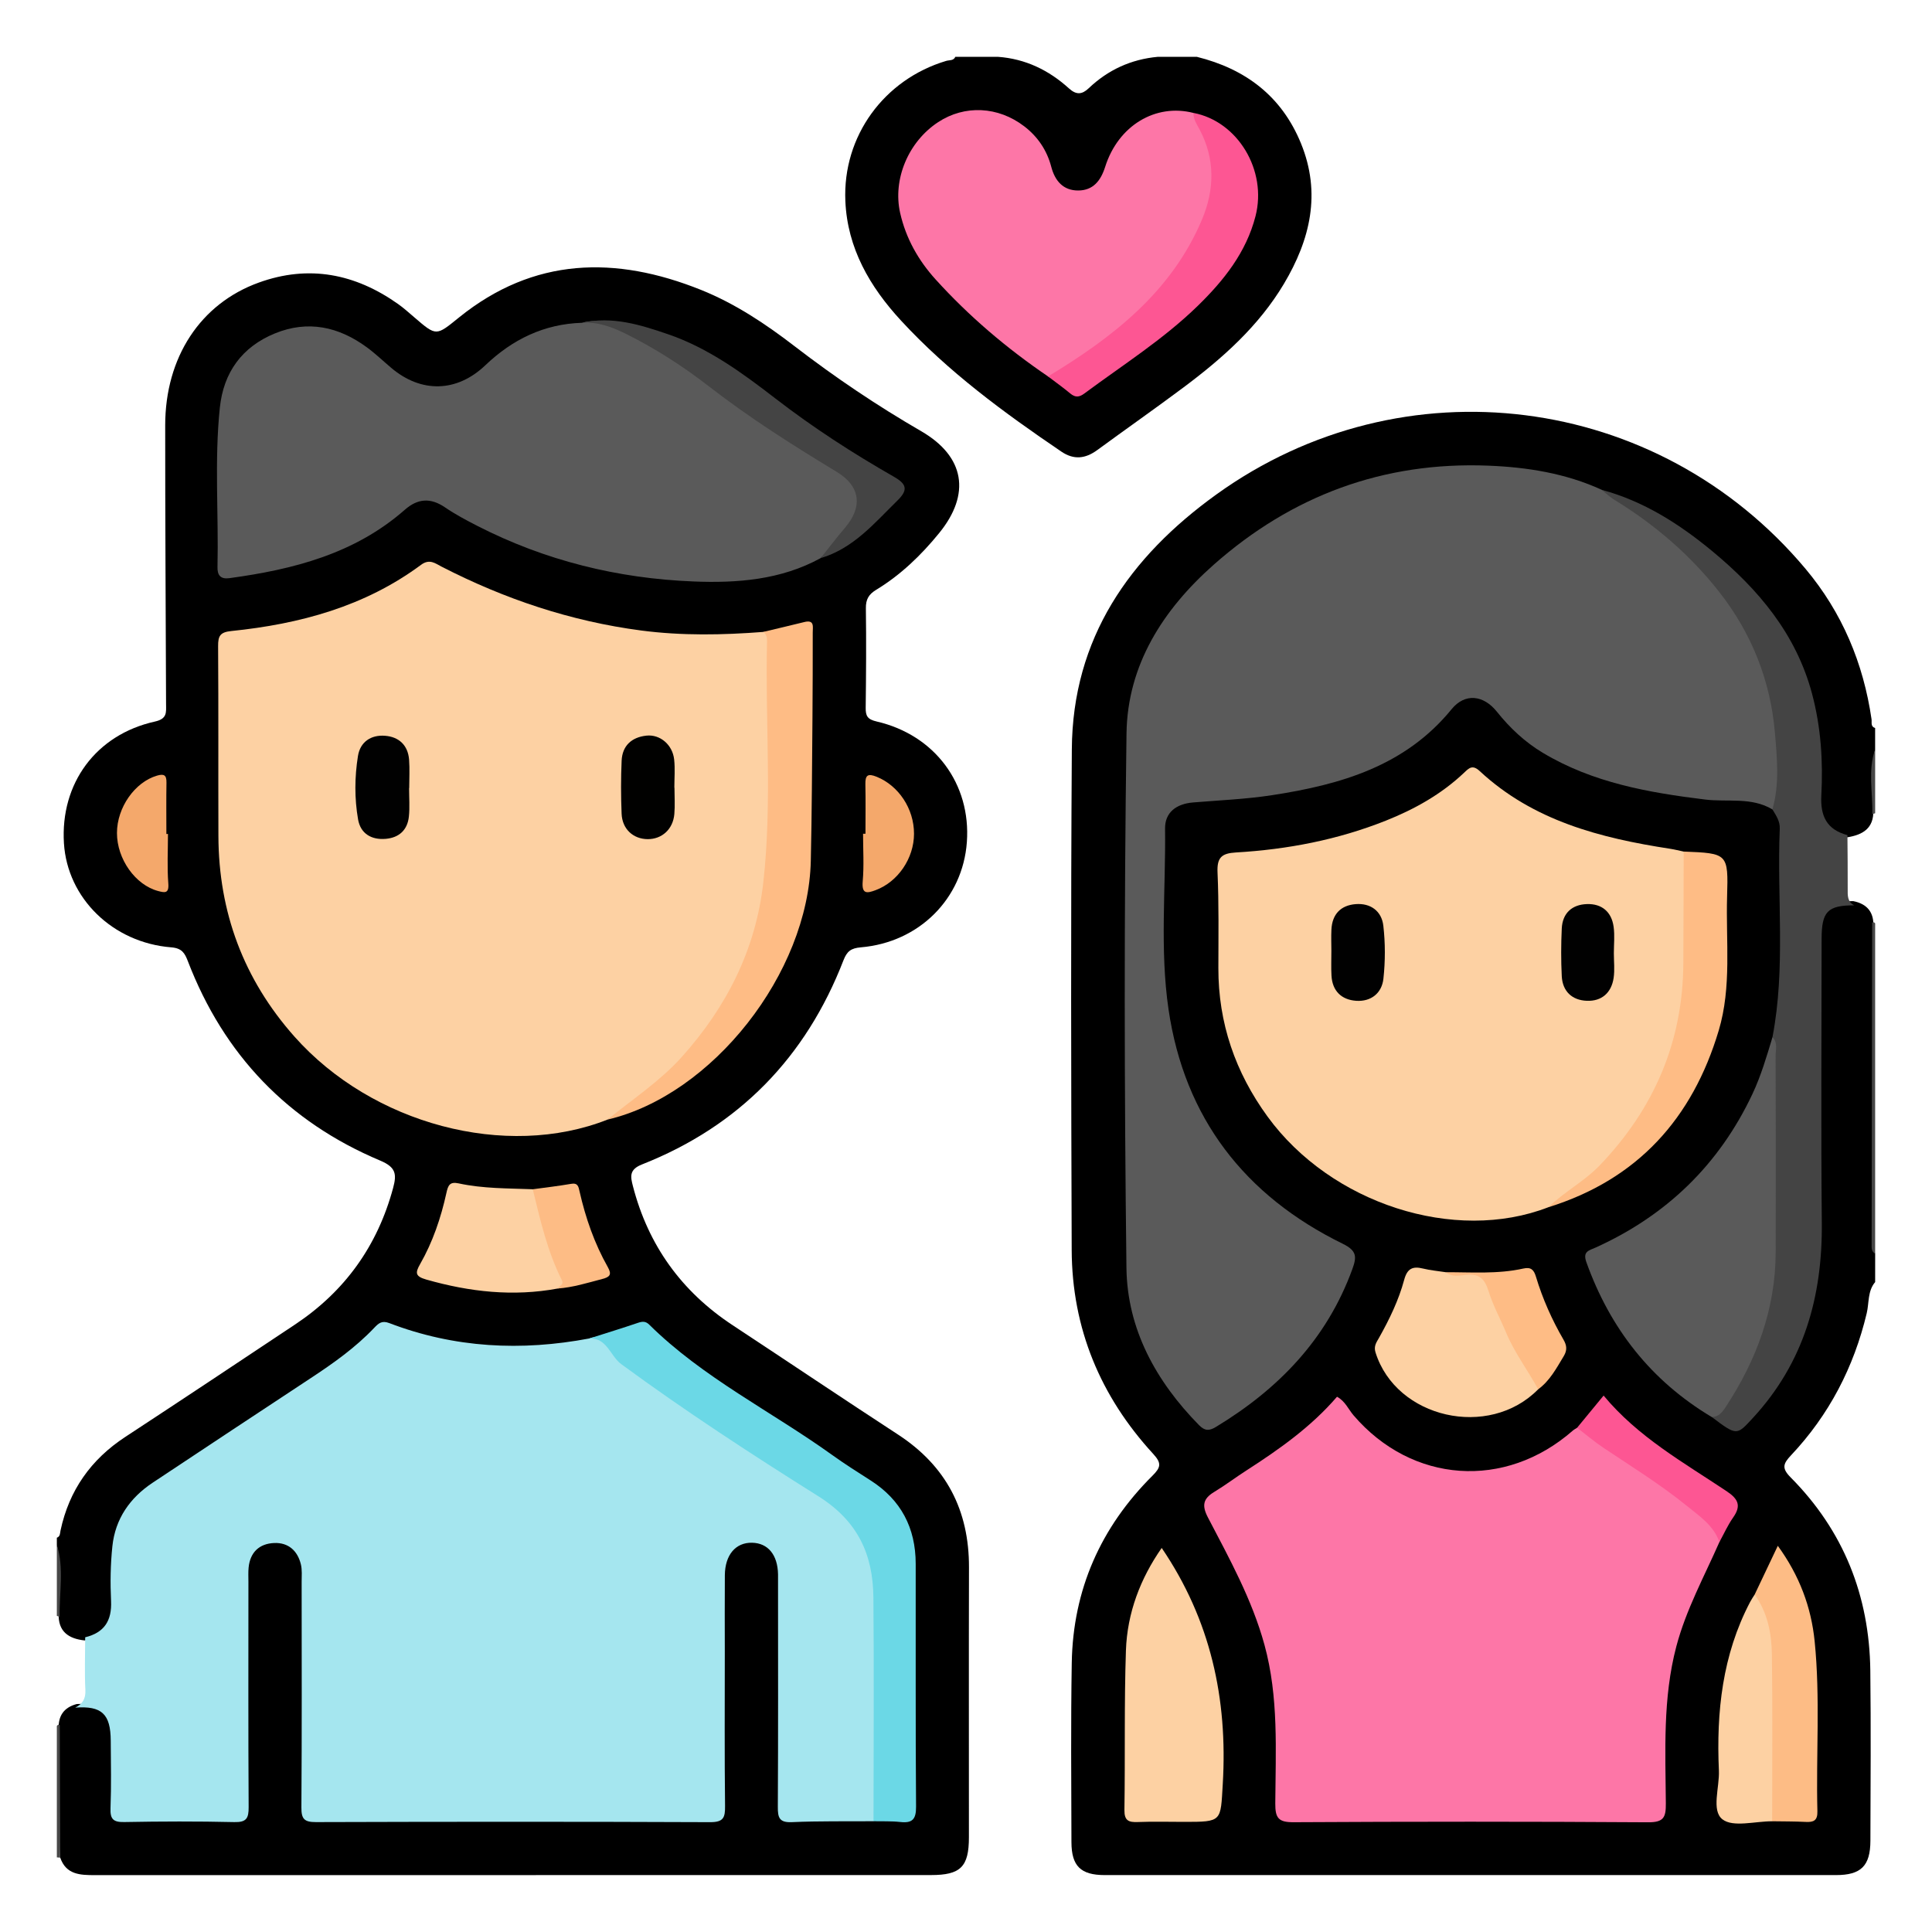 <?xml version="1.0" encoding="utf-8"?>
<!-- Generator: Adobe Illustrator 16.0.2, SVG Export Plug-In . SVG Version: 6.00 Build 0)  -->
<!DOCTYPE svg PUBLIC "-//W3C//DTD SVG 1.1 Tiny//EN" "http://www.w3.org/Graphics/SVG/1.1/DTD/svg11-tiny.dtd">
<svg version="1.1" baseProfile="tiny" id="Layer_1" xmlns="http://www.w3.org/2000/svg" xmlns:xlink="http://www.w3.org/1999/xlink"
	 x="0px" y="0px" width="85px" height="85px" viewBox="0 0 85 85" xml:space="preserve">
<g>
	<path fill-rule="evenodd" d="M82.499,56.405c-0.336,0.398-0.262,0.912-0.371,1.371c-0.566,2.377-1.656,4.475-3.33,6.251
		C78.446,64.4,78.382,64.597,78.782,65c2.327,2.344,3.463,5.205,3.504,8.493c0.029,2.498,0.012,4.998,0.004,7.496
		c-0.004,1.104-0.414,1.507-1.512,1.507c-10.724,0.002-21.446,0.002-32.171,0c-1.061,0-1.465-0.395-1.468-1.451
		c-0.007-2.629-0.03-5.259,0.014-7.887c0.054-3.218,1.274-5.965,3.547-8.229c0.374-0.373,0.413-0.553,0.036-0.964
		c-2.326-2.531-3.574-5.527-3.586-8.977c-0.025-7.34-0.042-14.681,0.006-22.02c0.031-4.89,2.534-8.458,6.358-11.213
		c8.201-5.907,19.422-4.479,25.922,3.271c1.611,1.922,2.543,4.144,2.904,6.616c0.021,0.139-0.053,0.323,0.158,0.388
		c0,0.313,0,0.625,0,0.937c-0.174,0.892-0.035,1.792-0.08,2.688c0.025,0.785-0.463,1.075-1.141,1.182
		c-0.963-0.204-1.278-0.56-1.32-1.521c-0.045-1.062,0.012-2.121-0.131-3.184c-0.259-1.929-0.932-3.669-2.145-5.185
		c-1.938-2.424-4.318-4.246-7.283-5.254c-6.629-2.188-12.487-0.838-17.505,3.957c-2.115,2.021-3.167,4.58-3.156,7.564
		c0.026,7.366-0.003,14.731,0.016,22.098c0.006,2.588,1.023,4.805,2.695,6.736c0.573,0.661,0.73,0.656,1.447,0.198
		c2.388-1.526,4.249-3.499,5.262-6.193c0.307-0.816,0.283-0.829-0.492-1.256c-4.898-2.698-7.539-6.794-7.627-12.438
		c-0.028-1.796-0.016-3.592,0-5.388c0.011-1.347,0.484-1.791,1.835-1.881c1.767-0.118,3.526-0.31,5.246-0.749
		c2.026-0.519,3.852-1.373,5.299-2.965c1.053-1.157,1.826-1.083,2.846,0.093c1.512,1.741,3.552,2.487,5.707,2.995
		c1.625,0.383,3.283,0.544,4.947,0.632c0.49,0.025,0.926,0.128,1.256,0.519c0.32,0.359,0.344,0.801,0.344,1.247
		c0.004,2.209,0.004,4.419,0,6.628c0,0.656-0.148,1.289-0.284,1.923c-0.61,2.498-1.735,4.734-3.535,6.584
		c-1.146,1.178-2.469,2.146-3.967,2.856c-0.833,0.396-0.823,0.407-0.481,1.284c1.039,2.676,2.889,4.653,5.293,6.156
		c0.885,0.479,0.922,0.464,1.574-0.26c1.941-2.16,2.777-4.74,2.801-7.593c0.034-4.165,0.009-8.331,0.01-12.497
		c0-0.26-0.006-0.521,0.006-0.781c0.056-1.146,0.453-1.521,1.602-1.516c0.619,0.124,0.916,0.499,0.883,1.132
		c0,4.514-0.002,9.026,0.004,13.539c0,0.279-0.076,0.571,0.076,0.839C82.499,55.571,82.499,55.988,82.499,56.405z"/>
	<path fill-rule="evenodd" d="M2.501,67.654c0.155-0.057,0.135-0.198,0.162-0.32C3.041,65.567,4,64.21,5.511,63.219
		c2.499-1.639,4.987-3.293,7.474-4.949c2.19-1.458,3.624-3.458,4.31-6.004c0.163-0.603,0.129-0.912-0.566-1.204
		c-4.06-1.708-6.882-4.655-8.463-8.772c-0.138-0.359-0.261-0.573-0.734-0.611c-2.579-0.206-4.568-2.167-4.719-4.577
		c-0.165-2.633,1.407-4.781,4.003-5.357c0.546-0.121,0.492-0.404,0.49-0.768c-0.015-4.088-0.039-8.175-0.038-12.263
		c0.001-2.995,1.549-5.354,4.116-6.281c2.204-0.797,4.243-0.392,6.127,0.94c0.254,0.18,0.487,0.391,0.724,0.594
		c0.974,0.839,0.952,0.813,1.963-0.003c3.285-2.651,6.883-2.72,10.644-1.21c1.506,0.605,2.849,1.502,4.127,2.486
		c1.774,1.366,3.625,2.61,5.563,3.733c1.914,1.11,2.191,2.759,0.785,4.483c-0.794,0.975-1.692,1.84-2.771,2.495
		c-0.326,0.198-0.456,0.42-0.451,0.809c0.02,1.458,0.01,2.916-0.008,4.374c-0.005,0.364,0.075,0.515,0.483,0.609
		c2.565,0.595,4.153,2.749,3.968,5.306c-0.18,2.485-2.095,4.411-4.662,4.63c-0.437,0.037-0.612,0.172-0.767,0.57
		c-1.654,4.273-4.598,7.299-8.868,8.983c-0.57,0.226-0.501,0.541-0.397,0.946c0.672,2.606,2.139,4.643,4.387,6.124
		c2.43,1.602,4.846,3.227,7.283,4.816c2.116,1.382,3.124,3.329,3.117,5.842c-0.011,3.957-0.001,7.914-0.003,11.871
		c0,1.303-0.364,1.664-1.67,1.664c-12.261,0.001-24.523,0-36.785,0.003c-0.646,0-1.267-0.018-1.524-0.771
		c-0.152-1.884-0.025-3.771-0.067-5.656c-0.029-0.579,0.228-0.952,0.795-1.101c1.222-0.06,1.658,0.33,1.704,1.555
		c0.031,0.807-0.001,1.614,0.013,2.422c0.015,0.867,0.086,0.945,0.933,0.955c1.224,0.014,2.447,0.012,3.671,0.001
		c0.901-0.008,0.987-0.087,0.991-0.983c0.01-2.968,0.002-5.936,0.004-8.904c0-0.364-0.017-0.729,0.044-1.091
		c0.12-0.713,0.654-1.21,1.309-1.23c0.626-0.021,1.169,0.398,1.375,1.066c0.124,0.404,0.106,0.824,0.106,1.24
		c0.002,2.941-0.003,5.884,0.003,8.826c0.002,1.02,0.055,1.076,1.045,1.077c5.337,0.005,10.674,0.004,16.011,0
		c0.997,0,1.039-0.046,1.041-1.073c0.005-2.994,0-5.988,0.003-8.982c0-0.442-0.005-0.888,0.185-1.304
		c0.268-0.586,0.733-0.896,1.365-0.838c0.626,0.057,1.049,0.428,1.208,1.055c0.091,0.356,0.075,0.724,0.075,1.088
		c0.002,2.994-0.003,5.988,0.003,8.982c0.002,1.012,0.06,1.063,1.052,1.073c0.911,0.01,1.822-0.013,2.732,0.013
		c2.169,0.052,1.832,0.175,1.844-1.779c0.018-2.936-0.017-5.871,0.013-8.807c0.019-1.84-0.651-3.261-2.237-4.256
		c-2.333-1.464-4.609-3.013-6.901-4.538c-0.759-0.505-1.498-1.035-2.153-1.668c-0.358-0.346-0.722-0.467-1.197-0.283
		c-0.534,0.205-1.101,0.303-1.652,0.454c-2.839,0.663-5.633,0.439-8.389-0.443c-0.427-0.137-0.793-0.169-1.147,0.181
		c-0.913,0.902-1.993,1.586-3.055,2.292c-2.146,1.427-4.273,2.879-6.438,4.276c-1.288,0.832-1.822,2.016-1.882,3.478
		c-0.025,0.598,0.013,1.197-0.013,1.796c-0.041,0.956-0.344,1.304-1.318,1.552c-0.715-0.076-1.177-0.396-1.144-1.19
		c-0.048-1.005,0.1-2.015-0.081-3.016C2.501,67.862,2.501,67.758,2.501,67.654z"/>
	<path fill-rule="evenodd" d="M52.656,2.5c2.141,0.532,3.732,1.729,4.582,3.81c0.896,2.195,0.407,4.232-0.749,6.174
		c-1.113,1.868-2.708,3.283-4.427,4.566c-1.25,0.934-2.529,1.829-3.787,2.751c-0.521,0.381-1.027,0.443-1.581,0.067
		c-2.524-1.712-4.977-3.511-7.055-5.766c-1.374-1.489-2.358-3.185-2.447-5.259c-0.123-2.854,1.703-5.347,4.437-6.164
		c0.141-0.043,0.322,0.002,0.402-0.179c0.625,0,1.25,0,1.875,0c1.209,0.087,2.24,0.588,3.124,1.39
		c0.323,0.292,0.573,0.273,0.868-0.007c0.852-0.811,1.865-1.274,3.039-1.383C51.51,2.5,52.084,2.5,52.656,2.5z"/>
	<path fill-rule="evenodd" fill="#464646" d="M82.368,40.59c0.054-0.027,0.098-0.016,0.131,0.034c0,4.844,0,9.688,0,14.531
		c-0.17-0.091-0.156-0.254-0.155-0.407C82.351,50.028,82.359,45.31,82.368,40.59z"/>
	<path fill-rule="evenodd" fill="#474747" d="M2.501,75.936l0.054-0.057l0.075,0.02c0.006,1.943,0.013,3.887,0.019,5.83
		C2.6,81.725,2.55,81.721,2.501,81.717C2.501,79.789,2.501,77.862,2.501,75.936z"/>
	<path fill-rule="evenodd" fill="#474747" d="M2.625,71.134c-0.041-0.014-0.083-0.028-0.124-0.042c0-1.042,0-2.084,0-3.125
		C2.83,69.011,2.601,70.077,2.625,71.134z"/>
	<path fill-rule="evenodd" fill="#484848" d="M82.499,35.78c-0.042,0.013-0.084,0.026-0.126,0.04
		c0.028-0.952-0.202-1.915,0.126-2.853C82.499,33.905,82.499,34.843,82.499,35.78z"/>
	<path fill-rule="evenodd" fill="#5A5A5A" d="M77.979,35.611c-0.926-0.556-1.977-0.313-2.965-0.435
		c-2.494-0.306-4.936-0.739-7.132-2.053c-0.79-0.473-1.448-1.089-2.024-1.81c-0.598-0.747-1.412-0.825-1.993-0.112
		c-2.043,2.506-4.887,3.321-7.89,3.782c-1.152,0.178-2.325,0.225-3.489,0.322c-0.746,0.063-1.236,0.448-1.228,1.147
		c0.033,2.652-0.233,5.322,0.152,7.953c0.701,4.781,3.352,8.202,7.666,10.316c0.626,0.307,0.618,0.577,0.421,1.117
		c-1.122,3.081-3.251,5.277-6.004,6.943c-0.292,0.177-0.486,0.178-0.739-0.079c-1.895-1.928-3.162-4.225-3.195-6.922
		c-0.095-7.837-0.105-15.676,0.003-23.511c0.041-3.01,1.604-5.448,3.832-7.42c3.444-3.048,7.477-4.544,12.083-4.362
		c1.713,0.067,3.408,0.336,4.994,1.063c4.184,2.22,7.05,5.438,7.776,10.274c0.163,1.087,0.071,2.182,0.062,3.275
		C78.308,35.308,78.335,35.602,77.979,35.611z"/>
	<path fill-rule="evenodd" fill="#FD76A7" d="M75.646,67.845c-0.667,1.516-1.467,2.972-1.895,4.593
		c-0.6,2.277-0.479,4.594-0.461,6.903c0.005,0.609-0.087,0.836-0.779,0.832c-5.203-0.034-10.403-0.032-15.606-0.003
		c-0.664,0.004-0.801-0.19-0.798-0.824c0.014-2.334,0.155-4.677-0.475-6.977c-0.548-2-1.542-3.793-2.489-5.608
		c-0.273-0.523-0.214-0.825,0.274-1.12c0.489-0.295,0.945-0.643,1.426-0.951c1.447-0.931,2.845-1.92,3.98-3.239
		c0.36,0.193,0.499,0.552,0.731,0.822c2.57,2.991,6.661,3.279,9.64,0.67c0.057-0.05,0.127-0.085,0.191-0.127
		c0.074-0.028,0.162-0.047,0.223-0.002c1.874,1.374,3.962,2.455,5.628,4.111C75.483,67.171,75.817,67.401,75.646,67.845z"/>
	<path fill-rule="evenodd" fill="#FDD1A3" d="M68.122,53.113c-4.123,1.599-9.563-0.157-12.353-3.985
		c-1.42-1.949-2.17-4.117-2.166-6.539c0.002-1.405,0.025-2.812-0.037-4.214c-0.027-0.651,0.184-0.833,0.809-0.87
		c2.268-0.132,4.481-0.557,6.6-1.401c1.266-0.505,2.438-1.161,3.435-2.104c0.217-0.205,0.37-0.375,0.692-0.075
		c2.356,2.189,5.308,2.946,8.372,3.417c0.202,0.031,0.4,0.082,0.602,0.124c0.15,0.195,0.201,0.421,0.195,0.661
		c-0.053,2.079,0.164,4.166-0.156,6.237c-0.478,3.086-1.959,5.619-4.268,7.691C69.337,52.512,68.704,52.772,68.122,53.113z"/>
	<path fill-rule="evenodd" fill="#444444" d="M77.979,35.611c0.319-1.114,0.205-2.265,0.109-3.375
		c-0.193-2.282-1.018-4.366-2.443-6.185c-1.289-1.645-2.852-2.981-4.633-4.07c-0.194-0.119-0.361-0.285-0.541-0.429
		c1.842,0.495,3.413,1.5,4.857,2.693c2.033,1.681,3.692,3.645,4.394,6.274c0.393,1.471,0.488,2.967,0.409,4.472
		c-0.049,0.909,0.238,1.513,1.148,1.75c0.006,0.79,0.016,1.578,0.012,2.367c-0.002,0.286-0.02,0.563,0.285,0.722
		c-1.171,0.003-1.432,0.27-1.433,1.484c-0.002,4.161-0.031,8.322,0.009,12.483c0.031,3.242-0.783,6.147-3.026,8.58
		c-0.716,0.775-0.702,0.809-1.817-0.036c1.334-1.752,2.162-3.717,2.496-5.894c0.066-0.439,0.09-0.879,0.09-1.321
		c0-2.522,0.017-5.046-0.012-7.568c-0.008-0.647,0.165-1.279,0.098-1.926c0.586-3.039,0.194-6.112,0.321-9.168
		C78.317,36.122,78.138,35.877,77.979,35.611z"/>
	<path fill-rule="evenodd" fill="#5A5A5A" d="M77.981,45.634c0.244,0.235,0.138,0.539,0.139,0.812
		c0.008,2.88,0.01,5.759,0.003,8.639c-0.007,2.51-0.843,4.757-2.208,6.83c-0.146,0.223-0.307,0.423-0.605,0.429
		c-2.672-1.595-4.469-3.892-5.516-6.812c-0.173-0.481,0.121-0.516,0.398-0.641c3.127-1.413,5.445-3.653,6.91-6.765
		C77.479,47.325,77.726,46.478,77.981,45.634z"/>
	<path fill-rule="evenodd" fill="#FDD1A3" d="M51.11,68.103c2.149,3.162,2.909,6.635,2.687,10.382
		c-0.099,1.665-0.016,1.67-1.711,1.67c-0.676,0-1.352-0.02-2.025,0.007c-0.404,0.016-0.598-0.056-0.591-0.534
		c0.036-2.338-0.013-4.678,0.066-7.014C49.593,70.958,50.174,69.443,51.11,68.103z"/>
	<path fill-rule="evenodd" fill="#FDD1A3" d="M67.673,61.124c-2.172,2.21-6.251,1.278-7.157-1.626
		c-0.088-0.28,0.049-0.449,0.156-0.641c0.457-0.814,0.865-1.654,1.107-2.554c0.135-0.497,0.374-0.604,0.829-0.492
		c0.324,0.08,0.662,0.108,0.994,0.16c0.099,0.041,0.201,0.043,0.306,0.045c1.483,0.032,1.474,0.037,2.025,1.371
		c0.427,1.031,0.897,2.042,1.539,2.964C67.633,60.582,67.844,60.806,67.673,61.124z"/>
	<path fill-rule="evenodd" fill="#FEBC85" d="M68.122,53.113c0.705-0.683,1.588-1.139,2.274-1.857
		c2.38-2.491,3.646-5.426,3.664-8.882c0.009-1.637,0.01-3.272,0.015-4.909c1.938,0.078,1.967,0.079,1.91,1.978
		c-0.059,1.969,0.208,3.969-0.369,5.897C74.459,49.212,72.042,51.894,68.122,53.113z"/>
	<path fill-rule="evenodd" fill="#FDBC85" d="M77.198,70.153c0.321-0.677,0.643-1.354,1.018-2.144c0.955,1.313,1.47,2.698,1.621,4.2
		c0.252,2.488,0.058,4.989,0.121,7.483c0.01,0.402-0.163,0.483-0.511,0.465c-0.492-0.025-0.986-0.021-1.479-0.029
		c-0.28-0.297-0.234-0.673-0.235-1.03c-0.009-1.604-0.06-3.211,0.013-4.813C77.81,72.864,77.513,71.513,77.198,70.153z"/>
	<path fill-rule="evenodd" fill="#FDD1A3" d="M77.198,70.153c0.566,0.79,0.746,1.709,0.758,2.641
		c0.035,2.444,0.012,4.89,0.012,7.335c-0.75-0.003-1.724,0.278-2.189-0.087c-0.495-0.388-0.122-1.406-0.155-2.148
		c-0.115-2.575,0.152-5.083,1.373-7.412C77.056,70.368,77.13,70.263,77.198,70.153z"/>
	<path fill-rule="evenodd" fill="#FD5693" d="M75.646,67.845c-0.25-0.728-0.869-1.135-1.42-1.583
		c-1.16-0.943-2.432-1.731-3.674-2.56c-0.406-0.27-0.778-0.59-1.166-0.887c0.377-0.457,0.754-0.915,1.166-1.416
		c1.504,1.817,3.514,2.942,5.41,4.206c0.516,0.344,0.656,0.639,0.287,1.162C76.014,67.103,75.845,67.483,75.646,67.845z"/>
	<path fill-rule="evenodd" fill="#FEBC85" d="M67.673,61.124c-0.451-0.836-1.035-1.597-1.404-2.48
		c-0.259-0.62-0.587-1.216-0.784-1.854c-0.166-0.536-0.417-0.762-0.983-0.701c-0.293,0.031-0.624,0.104-0.898-0.117
		c1.143-0.003,2.29,0.09,3.418-0.162c0.326-0.072,0.459,0.046,0.551,0.353c0.293,0.973,0.703,1.898,1.213,2.775
		c0.149,0.256,0.168,0.465,0.016,0.72C68.479,60.191,68.191,60.745,67.673,61.124z"/>
	<path fill-rule="evenodd" fill="#A5E6EF" d="M3.311,75.128c0.322-0.161,0.465-0.388,0.445-0.781
		c-0.04-0.769-0.009-1.541-0.008-2.313c0.839-0.204,1.178-0.729,1.138-1.595c-0.038-0.802-0.026-1.613,0.058-2.411
		c0.127-1.206,0.77-2.13,1.775-2.797c2.313-1.535,4.627-3.069,6.946-4.595c1-0.657,1.974-1.347,2.802-2.22
		c0.187-0.196,0.333-0.331,0.659-0.206c2.867,1.098,5.812,1.243,8.809,0.675c0.376-0.146,0.658,0.014,0.891,0.29
		c0.578,0.684,1.299,1.191,2.036,1.68c2.557,1.69,5.073,3.444,7.67,5.073c1.509,0.947,2.052,2.405,2.094,4.043
		c0.08,3.142,0.027,6.287,0.021,9.431c0,0.261-0.007,0.524-0.216,0.725c-1.197,0.009-2.396-0.013-3.591,0.04
		c-0.555,0.025-0.622-0.198-0.619-0.67c0.018-3.229,0.009-6.457,0.009-9.687c0-0.183,0.003-0.364,0-0.547
		c-0.017-0.859-0.442-1.375-1.144-1.389c-0.72-0.014-1.188,0.533-1.196,1.428c-0.009,1.119-0.002,2.239-0.002,3.358
		c0,2.266-0.015,4.531,0.011,6.797c0.006,0.507-0.066,0.713-0.654,0.711c-5.781-0.024-11.562-0.021-17.343-0.003
		c-0.51,0.001-0.646-0.132-0.642-0.642c0.023-3.308,0.013-6.614,0.011-9.922c0-0.26,0.026-0.53-0.034-0.777
		c-0.146-0.6-0.553-0.964-1.175-0.938c-0.649,0.028-1.055,0.402-1.124,1.075c-0.021,0.206-0.009,0.416-0.009,0.624
		c0,3.308-0.01,6.614,0.01,9.922c0.003,0.488-0.095,0.671-0.63,0.658c-1.613-0.037-3.229-0.032-4.843-0.002
		c-0.488,0.01-0.623-0.133-0.604-0.613c0.038-0.988,0.016-1.979,0.01-2.968C4.866,75.405,4.473,75.043,3.311,75.128z"/>
	<path fill-rule="evenodd" fill="#FDD1A3" d="M26.731,49.257c-4.469,1.765-10.352,0.207-13.779-3.654
		c-2.233-2.517-3.333-5.47-3.343-8.829c-0.009-2.783,0.006-5.566-0.013-8.348c-0.003-0.447,0.088-0.613,0.579-0.663
		c3.01-0.308,5.872-1.077,8.349-2.913c0.378-0.28,0.625-0.063,0.911,0.084c2.771,1.423,5.68,2.4,8.778,2.806
		c1.79,0.234,3.578,0.2,5.369,0.062c0.397,0.005,0.37,0.333,0.366,0.561c-0.054,3.632,0.342,7.287-0.196,10.891
		c-0.555,3.718-2.453,6.743-5.423,9.077C27.838,48.715,27.247,48.919,26.731,49.257z"/>
	<path fill-rule="evenodd" fill="#5A5A5A" d="M36.105,24.555c-1.751,0.96-3.673,1.104-5.596,1.027
		c-3.334-0.132-6.524-0.918-9.509-2.446c-0.485-0.248-0.971-0.506-1.42-0.813c-0.634-0.434-1.201-0.396-1.769,0.104
		c-2.208,1.94-4.906,2.627-7.722,3.01c-0.379,0.052-0.528-0.124-0.52-0.482c0.053-2.34-0.14-4.685,0.103-7.019
		c0.161-1.548,0.971-2.674,2.424-3.268c1.453-0.593,2.805-0.296,4.041,0.61c0.376,0.275,0.716,0.602,1.073,0.904
		c1.32,1.12,2.889,1.084,4.144-0.113c1.193-1.138,2.582-1.816,4.25-1.868c0.787-0.222,1.477,0.096,2.164,0.401
		c1.149,0.511,2.188,1.214,3.184,1.965c1.831,1.381,3.696,2.701,5.692,3.839c1.162,0.662,1.531,1.624,0.985,2.508
		c-0.352,0.569-0.751,1.129-1.345,1.495C36.217,24.452,36.152,24.492,36.105,24.555z"/>
	<path fill-rule="evenodd" fill="#6BD8E6" d="M38.431,80.127c0.001-3.281,0.025-6.563-0.005-9.844
		c-0.018-1.893-0.682-3.362-2.426-4.457c-2.944-1.847-5.861-3.749-8.668-5.81c-0.487-0.358-0.617-1.153-1.396-1.131
		c0.714-0.228,1.43-0.447,2.139-0.688c0.194-0.065,0.334-0.071,0.489,0.082c2.373,2.346,5.373,3.813,8.048,5.734
		c0.548,0.394,1.12,0.755,1.689,1.119c1.341,0.855,1.983,2.091,1.986,3.664c0.006,3.563-0.011,7.128,0.016,10.692
		c0.004,0.563-0.17,0.732-0.702,0.672C39.213,80.117,38.82,80.136,38.431,80.127z"/>
	<path fill-rule="evenodd" fill="#FEBC85" d="M26.731,49.257c1.1-0.899,2.295-1.677,3.258-2.748
		c1.981-2.206,3.264-4.743,3.594-7.691c0.396-3.524,0.078-7.067,0.164-10.601c0.004-0.161-0.027-0.311-0.166-0.416
		c0.603-0.145,1.206-0.285,1.807-0.434c0.458-0.113,0.368,0.216,0.369,0.456c0,1.247-0.001,2.493-0.012,3.74
		c-0.019,2.103-0.026,4.207-0.073,6.31C35.563,42.814,31.341,48.177,26.731,49.257z"/>
	<path fill-rule="evenodd" fill="#FDD1A3" d="M24.539,56.69c-1.961,0.364-3.877,0.149-5.782-0.394
		c-0.481-0.138-0.5-0.287-0.276-0.677c0.559-0.976,0.917-2.035,1.158-3.129c0.073-0.332,0.141-0.513,0.54-0.426
		c1.073,0.233,2.169,0.216,3.26,0.258c0.239,0.112,0.313,0.33,0.358,0.564c0.211,1.068,0.567,2.092,0.975,3.1
		C24.892,56.283,25.024,56.592,24.539,56.69z"/>
	<path fill-rule="evenodd" fill="#444444" d="M36.105,24.555c0.354-0.442,0.694-0.896,1.063-1.325
		c0.791-0.922,0.702-1.829-0.355-2.47c-1.927-1.167-3.827-2.368-5.609-3.75c-1.148-0.891-2.364-1.675-3.671-2.324
		c-0.619-0.308-1.232-0.531-1.928-0.484c1.324-0.303,2.567,0.085,3.786,0.503c1.77,0.606,3.267,1.701,4.729,2.831
		c1.65,1.274,3.395,2.402,5.202,3.435c0.561,0.319,0.646,0.574,0.167,1.045C38.471,23.013,37.549,24.129,36.105,24.555z"/>
	<path fill-rule="evenodd" fill="#FDBC85" d="M24.539,56.69c0.063-0.121,0.284-0.163,0.18-0.369
		c-0.636-1.266-0.948-2.635-1.28-3.998c0.561-0.077,1.124-0.141,1.681-0.238c0.307-0.055,0.331,0.121,0.38,0.34
		c0.264,1.162,0.653,2.281,1.241,3.322c0.188,0.333,0.088,0.437-0.244,0.523C25.85,56.439,25.211,56.641,24.539,56.69z"/>
	<path fill-rule="evenodd" fill="#F4A86B" d="M7.39,36.691c0,0.727-0.041,1.457,0.015,2.18c0.035,0.453-0.162,0.405-0.446,0.331
		c-1.004-0.266-1.815-1.408-1.813-2.556c0.002-1.125,0.79-2.237,1.76-2.521c0.312-0.091,0.424-0.025,0.418,0.307
		c-0.013,0.753-0.004,1.507-0.004,2.26C7.343,36.691,7.367,36.691,7.39,36.691z"/>
	<path fill-rule="evenodd" fill="#F4A86B" d="M38.077,36.682c0-0.725,0.012-1.449-0.004-2.174c-0.009-0.407,0.108-0.491,0.498-0.333
		c0.962,0.39,1.643,1.4,1.642,2.509c-0.001,1.079-0.708,2.114-1.688,2.479c-0.379,0.142-0.62,0.185-0.569-0.389
		c0.061-0.692,0.015-1.395,0.015-2.093C38.006,36.682,38.042,36.682,38.077,36.682z"/>
	<path fill-rule="evenodd" fill="#FD76A7" d="M46.109,16.561c-1.813-1.232-3.474-2.642-4.945-4.266
		c-0.761-0.84-1.308-1.807-1.561-2.925c-0.334-1.478,0.357-3.133,1.671-3.996c1.166-0.767,2.64-0.698,3.788,0.183
		c0.596,0.457,0.998,1.055,1.189,1.781c0.163,0.624,0.529,1.045,1.184,1.043c0.65-0.002,0.99-0.417,1.187-1.039
		c0.576-1.82,2.218-2.801,3.887-2.373c1.22,1.569,1.185,3.257,0.456,4.999c-0.9,2.159-2.525,3.715-4.32,5.122
		c-0.572,0.448-1.145,0.898-1.762,1.285C46.652,16.52,46.426,16.747,46.109,16.561z"/>
	<path fill-rule="evenodd" fill="#FD5693" d="M46.109,16.561c2.85-1.721,5.432-3.72,6.773-6.901c0.553-1.308,0.588-2.664-0.109-3.97
		c-0.121-0.227-0.275-0.445-0.264-0.722c1.946,0.371,3.246,2.522,2.729,4.54c-0.409,1.595-1.394,2.829-2.54,3.947
		c-1.516,1.477-3.303,2.604-4.992,3.858c-0.221,0.164-0.396,0.184-0.615,0.001C46.774,17.051,46.438,16.811,46.109,16.561z"/>
	<path fill-rule="evenodd" fill="#010101" d="M58.575,41.834c-0.001-0.312-0.013-0.624,0.002-0.935
		c0.032-0.675,0.409-1.068,1.063-1.121c0.662-0.053,1.146,0.307,1.221,0.948c0.088,0.768,0.088,1.56,0.004,2.329
		c-0.068,0.639-0.544,1.021-1.201,0.976c-0.643-0.045-1.047-0.431-1.084-1.107C58.559,42.562,58.576,42.197,58.575,41.834z"/>
	<path fill-rule="evenodd" fill="#010101" d="M71.003,41.94c0,0.362,0.043,0.731-0.01,1.086c-0.098,0.654-0.525,1.03-1.178,1.005
		c-0.646-0.024-1.068-0.41-1.104-1.081c-0.035-0.698-0.033-1.401,0-2.1c0.032-0.675,0.451-1.052,1.104-1.074
		c0.655-0.023,1.088,0.339,1.178,1C71.046,41.157,71.003,41.552,71.003,41.94z"/>
	<path fill-rule="evenodd" fill="#010100" d="M29.674,34.654c0,0.389,0.027,0.779-0.006,1.164c-0.059,0.667-0.547,1.105-1.176,1.101
		c-0.637-0.006-1.118-0.446-1.144-1.121c-0.031-0.775-0.033-1.554,0.001-2.329c0.03-0.664,0.443-1.033,1.087-1.104
		c0.604-0.067,1.153,0.401,1.224,1.048c0.045,0.409,0.009,0.827,0.009,1.241C29.671,34.654,29.672,34.654,29.674,34.654z"/>
	<path fill-rule="evenodd" fill="#010101" d="M17.998,34.671c0,0.416,0.034,0.836-0.008,1.247c-0.06,0.597-0.43,0.938-1.023,0.988
		c-0.626,0.052-1.104-0.229-1.213-0.853c-0.161-0.923-0.153-1.869-0.005-2.794c0.1-0.622,0.577-0.936,1.191-0.888
		c0.608,0.046,1.008,0.413,1.058,1.05c0.032,0.414,0.006,0.833,0.006,1.249C18.002,34.671,18,34.671,17.998,34.671z"/>
</g>
</svg>

